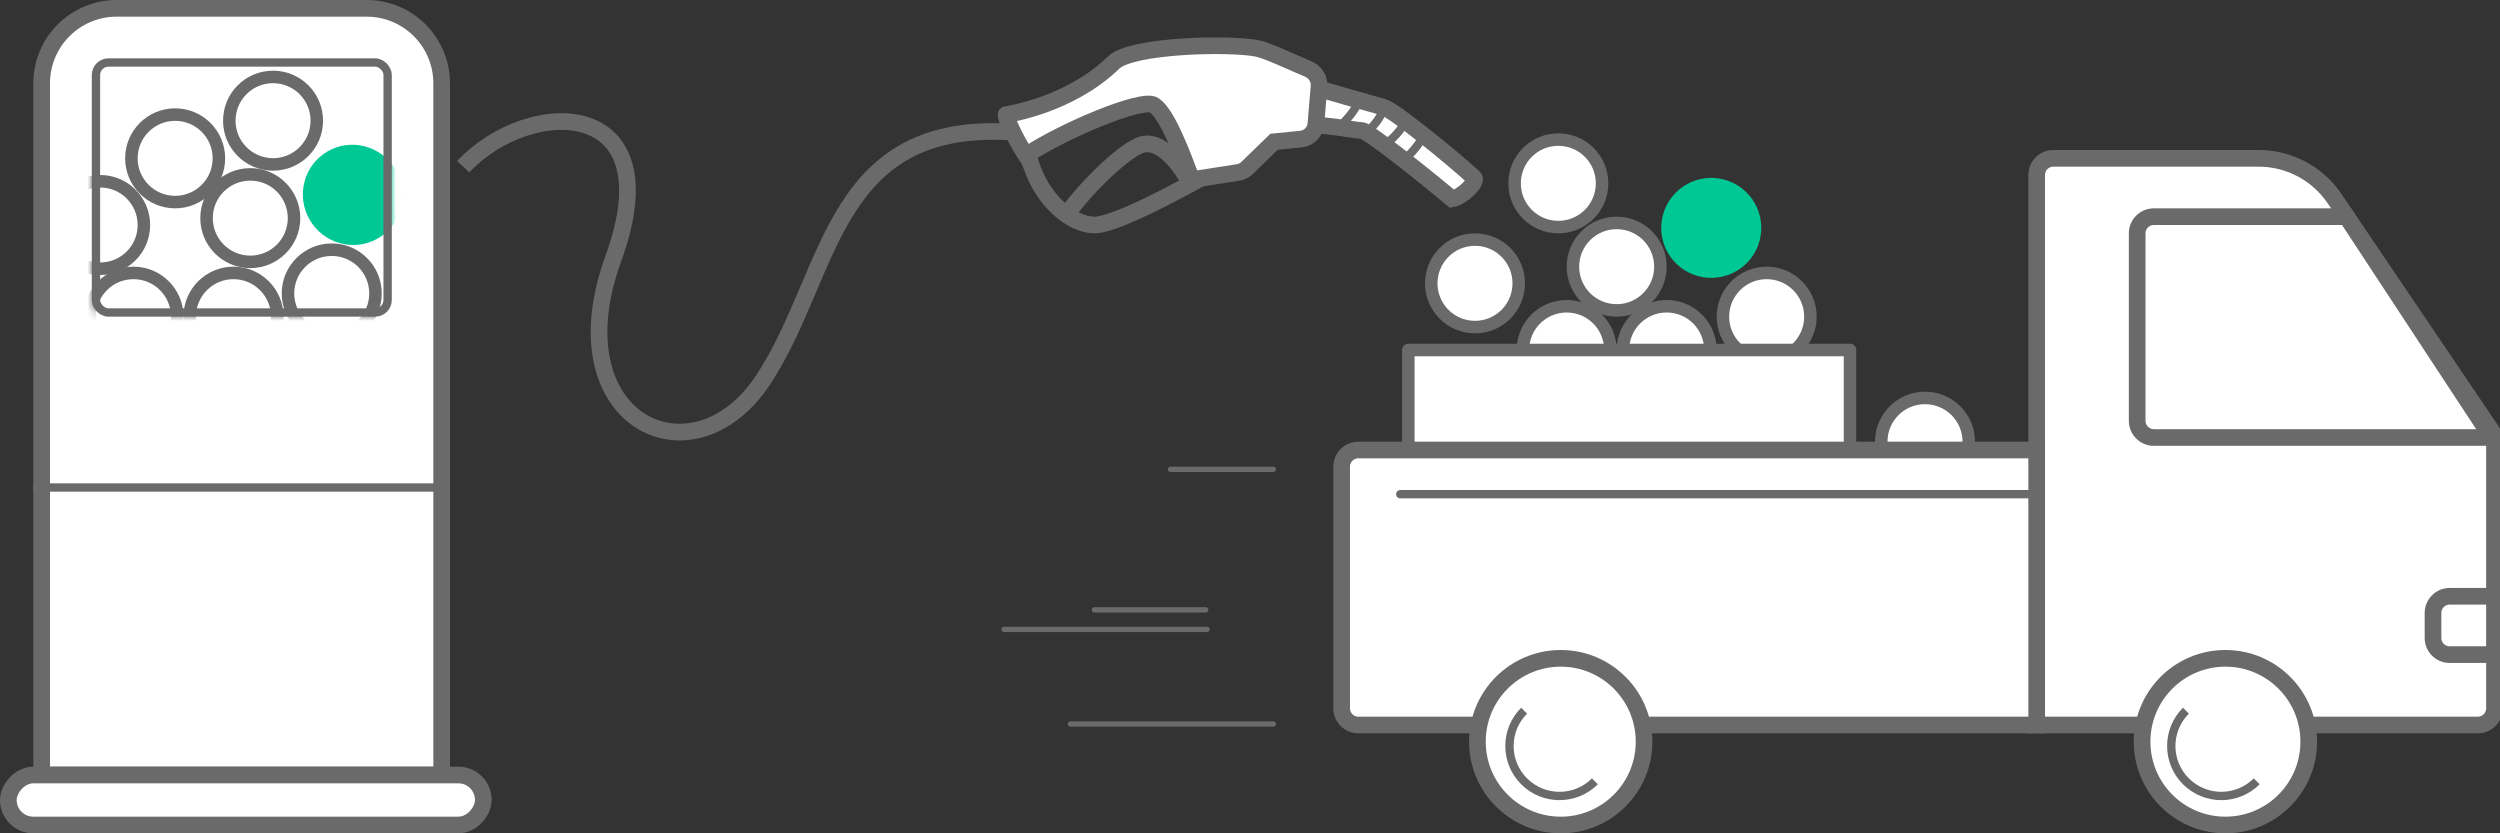 <svg width="300" height="100" viewBox="0 0 300 100" fill="none" xmlns="http://www.w3.org/2000/svg">
<rect x="0" y="0" width="300" height="100" fill="#333333" stroke="none"/>
<g clip-path="url(#clip0_759_61357)">
<path d="M55.582 20C63.594 11.5 80.71 11.5 73.609 31C66.507 50.5 83.123 58.5 91.635 45.5C100.148 32.5 99.647 13.5 123.182 16" stroke="#6A6A6A" stroke-width="2"/>
<path d="M166.012 12.858C164.786 12.516 158.659 10.805 157.67 10.439C157.357 12.093 156.87 15.342 157.418 15.102C158.103 14.802 162.431 15.617 163.431 15.665C164.189 15.701 170.962 21.102 174.256 23.867C175.428 23.674 177.404 21.788 176.858 21.29C174.09 18.764 167.237 13.2 166.012 12.858L166.012 12.858Z" fill="white" stroke="#6A6A6A" stroke-width="2"/>
<path d="M157.907 14.87L158.285 10.369C158.361 9.474 157.83 8.637 157.003 8.287C154.814 7.358 152.01 6.031 150.834 5.802C147.501 5.152 135.792 5.414 133.636 7.508C128.385 12.609 120.97 13.725 120.738 13.748C120.552 13.766 121.677 16.447 123.121 18.654C127.559 15.692 137.044 11.702 138.469 12.611C140.101 13.652 141.952 18.747 143.014 21.558L148.568 20.694C148.977 20.631 149.357 20.441 149.654 20.153L152.888 17.012L156.112 16.692C157.072 16.597 157.827 15.831 157.907 14.87Z" fill="white" stroke="#6A6A6A" stroke-width="2"/>
<path d="M170.889 16C170.718 16.905 168.917 18.999 168.37 19.152" stroke="#6A6A6A"/>
<path d="M168.889 14C168.663 14.848 167.47 16.492 166.377 17.16" stroke="#6A6A6A"/>
<path d="M165.984 13.099C165.698 14.16 164.641 15.436 163.489 16.275" stroke="#6A6A6A"/>
<path d="M163.156 12C162.546 13.29 161.834 14.152 160.71 15.228" stroke="#6A6A6A"/>
<path d="M123.5 19C124.857 24.043 128.629 27 131.343 27C134.056 27 142.643 22.166 144 21.446" stroke="#6A6A6A" stroke-width="2"/>
<path d="M142.371 21.195C141.371 19.5 139.038 16.449 136.704 17.466C134.371 18.483 130.038 22.89 128.371 25.263" stroke="#6A6A6A" stroke-width="2"/>
<path d="M44 1H14C9.029 1 5 5.029 5 10V93H53V10C53 5.029 48.971 1 44 1Z" fill="white" stroke="#6A6A6A" stroke-width="2"/>
<rect x="-1" y="1" width="57" height="6" rx="3" transform="matrix(-1 0 0 1 57 92)" fill="white" stroke="#6A6A6A" stroke-width="2"/>
<line x1="54" y1="58.5" x2="4" y2="58.5" stroke="#6A6A6A"/>
<mask id="mask0_759_61357" style="mask-type:alpha" maskUnits="userSpaceOnUse" x="11" y="7" width="37" height="31">
<rect x="11.518" y="7.5" width="35" height="30" rx="1.5" fill="white" stroke="#6A6A6A"/>
</mask>
<g mask="url(#mask0_759_61357)">
<circle cx="12.018" cy="27" r="5.25" fill="white" stroke="#6A6A6A" stroke-width="1.5"/>
<circle cx="16.018" cy="38" r="5.25" fill="white" stroke="#6A6A6A" stroke-width="1.5"/>
<circle cx="28.018" cy="38" r="5.25" fill="white" stroke="#6A6A6A" stroke-width="1.5"/>
<circle cx="21.018" cy="19" r="5.25" fill="white" stroke="#6A6A6A" stroke-width="1.5"/>
<circle cx="30.035" cy="26.175" r="5.25" fill="white" stroke="#6A6A6A" stroke-width="1.5"/>
<circle cx="39.807" cy="35.214" r="5.25" fill="white" stroke="#6A6A6A" stroke-width="1.5"/>
<circle cx="32.766" cy="14.482" r="5.25" fill="white" stroke="#6A6A6A" stroke-width="1.5"/>
<circle r="5" transform="matrix(0.965 0.264 -0.254 0.967 42.33 23.385)" fill="#00C895" stroke="#00C895" stroke-width="2"/>
</g>
<rect x="11.516" y="7.5" width="35" height="30" rx="1.5" stroke="#6A6A6A"/>
<mask id="path-23-inside-1_759_61357" fill="white">
<rect width="6" height="25" rx="0.64" transform="matrix(-1 0 0 1 58 13)"/>
</mask>
<rect width="6" height="25" rx="0.64" transform="matrix(-1 0 0 1 58 13)" fill="white" stroke="#6A6A6A" stroke-width="4" mask="url(#path-23-inside-1_759_61357)"/>
<circle cx="200" cy="42" r="5.25" fill="white" stroke="#6A6A6A" stroke-width="1.5"/>
<circle cx="231" cy="53" r="5.25" fill="white" stroke="#6A6A6A" stroke-width="1.5"/>
<circle cx="187" cy="22" r="5.25" fill="white" stroke="#6A6A6A" stroke-width="1.5"/>
<circle cx="212" cy="38" r="5.25" fill="white" stroke="#6A6A6A" stroke-width="1.5"/>
<circle cx="188" cy="42" r="5.25" fill="white" stroke="#6A6A6A" stroke-width="1.5"/>
<circle cx="177" cy="34" r="5.25" fill="white" stroke="#6A6A6A" stroke-width="1.5"/>
<circle cx="194" cy="32" r="5.25" fill="white" stroke="#6A6A6A" stroke-width="1.5"/>
<path d="M210.182 28.639C209.467 31.306 206.724 32.89 204.056 32.176C201.389 31.462 199.806 28.721 200.522 26.054C201.238 23.387 203.981 21.803 206.648 22.517C209.316 23.23 210.898 25.971 210.182 28.639Z" fill="#00C895" stroke="#00C895" stroke-width="2"/>
<path d="M222 42H169V75H222V42Z" fill="white" stroke="#6A6A6A" stroke-width="1.5" stroke-linecap="round" stroke-linejoin="round"/>
<path d="M244.402 21V87H297.337C298.442 87 299.337 86.105 299.337 85V52.822C299.337 52.423 299.218 52.032 298.994 51.702L280.148 23.837C278.102 20.812 274.688 19 271.036 19H246.402C245.298 19 244.402 19.895 244.402 21Z" fill="white" stroke="#6A6A6A" stroke-width="2"/>
<path d="M163 54H244.402V87H163C161.895 87 161 86.105 161 85V56C161 54.895 161.895 54 163 54Z" fill="white" stroke="#6A6A6A" stroke-width="2"/>
<path d="M256.461 50.5V28C256.461 26.895 257.356 26 258.461 26H281.582L298.993 52.5H258.461C257.356 52.5 256.461 51.605 256.461 50.5Z" fill="white"/>
<path d="M298.993 52.5V53.5L299.829 51.951L298.993 52.5ZM281.582 26L282.418 25.451L282.122 25H281.582V26ZM255.461 28V50.5H257.461V28H255.461ZM258.461 53.5H298.993V51.5H258.461V53.5ZM258.461 27H281.582V25H258.461V27ZM280.746 26.549L298.158 53.049L299.829 51.951L282.418 25.451L280.746 26.549ZM255.461 50.5C255.461 52.157 256.804 53.5 258.461 53.5V51.5C257.909 51.5 257.461 51.052 257.461 50.5H255.461ZM257.461 28C257.461 27.448 257.909 27 258.461 27V25C256.804 25 255.461 26.343 255.461 28H257.461Z" fill="#6A6A6A"/>
<path d="M300 78.554L293.961 78.554C292.856 78.554 291.961 77.659 291.961 76.554V73.554C291.961 72.45 292.856 71.554 293.961 71.554H300" stroke="#6A6A6A" stroke-width="2"/>
<path d="M168.033 59.301H244.401" stroke="#6A6A6A" stroke-linecap="round"/>
<circle cx="187.289" cy="89" r="10" fill="white" stroke="#6A6A6A" stroke-width="2"/>
<path d="M182.895 85.282C180.55 87.624 180.55 91.42 182.895 93.761C185.24 96.103 189.042 96.103 191.387 93.761" stroke="#6A6A6A"/>
<circle cx="267.049" cy="89" r="10" fill="white" stroke="#6A6A6A" stroke-width="2"/>
<path d="M262.311 85.282C259.966 87.624 259.966 91.42 262.311 93.761C264.656 96.103 268.458 96.103 270.803 93.761" stroke="#6A6A6A"/>
<path fill-rule="evenodd" clip-rule="evenodd" d="M120.176 75.526C120.176 75.703 120.321 75.846 120.5 75.846L144.851 75.846C145.03 75.846 145.176 75.703 145.176 75.526C145.176 75.35 145.03 75.206 144.851 75.206L120.5 75.206C120.321 75.206 120.176 75.35 120.176 75.526Z" fill="#6A6A6A"/>
<path fill-rule="evenodd" clip-rule="evenodd" d="M153.133 56.32C153.133 56.497 152.985 56.64 152.804 56.64L140.462 56.64C140.28 56.64 140.133 56.497 140.133 56.32C140.133 56.143 140.28 56 140.462 56L152.804 56C152.985 56 153.133 56.143 153.133 56.32Z" fill="#6A6A6A"/>
<path fill-rule="evenodd" clip-rule="evenodd" d="M153.133 86.88C153.133 87.057 152.987 87.201 152.808 87.201L128.458 87.201C128.278 87.201 128.133 87.057 128.133 86.88C128.133 86.704 128.278 86.561 128.458 86.561L152.808 86.561C152.987 86.561 153.133 86.704 153.133 86.88Z" fill="#6A6A6A"/>
<path fill-rule="evenodd" clip-rule="evenodd" d="M131.006 73.185C131.006 73.362 131.147 73.505 131.322 73.505H144.69C144.864 73.505 145.006 73.362 145.006 73.185C145.006 73.008 144.864 72.865 144.69 72.865H131.322C131.147 72.865 131.006 73.008 131.006 73.185Z" fill="#6A6A6A"/>
</g>
<defs>
<clipPath id="clip0_759_61357">
<rect width="300" height="100" fill="white"/>
</clipPath>
</defs>
</svg>
